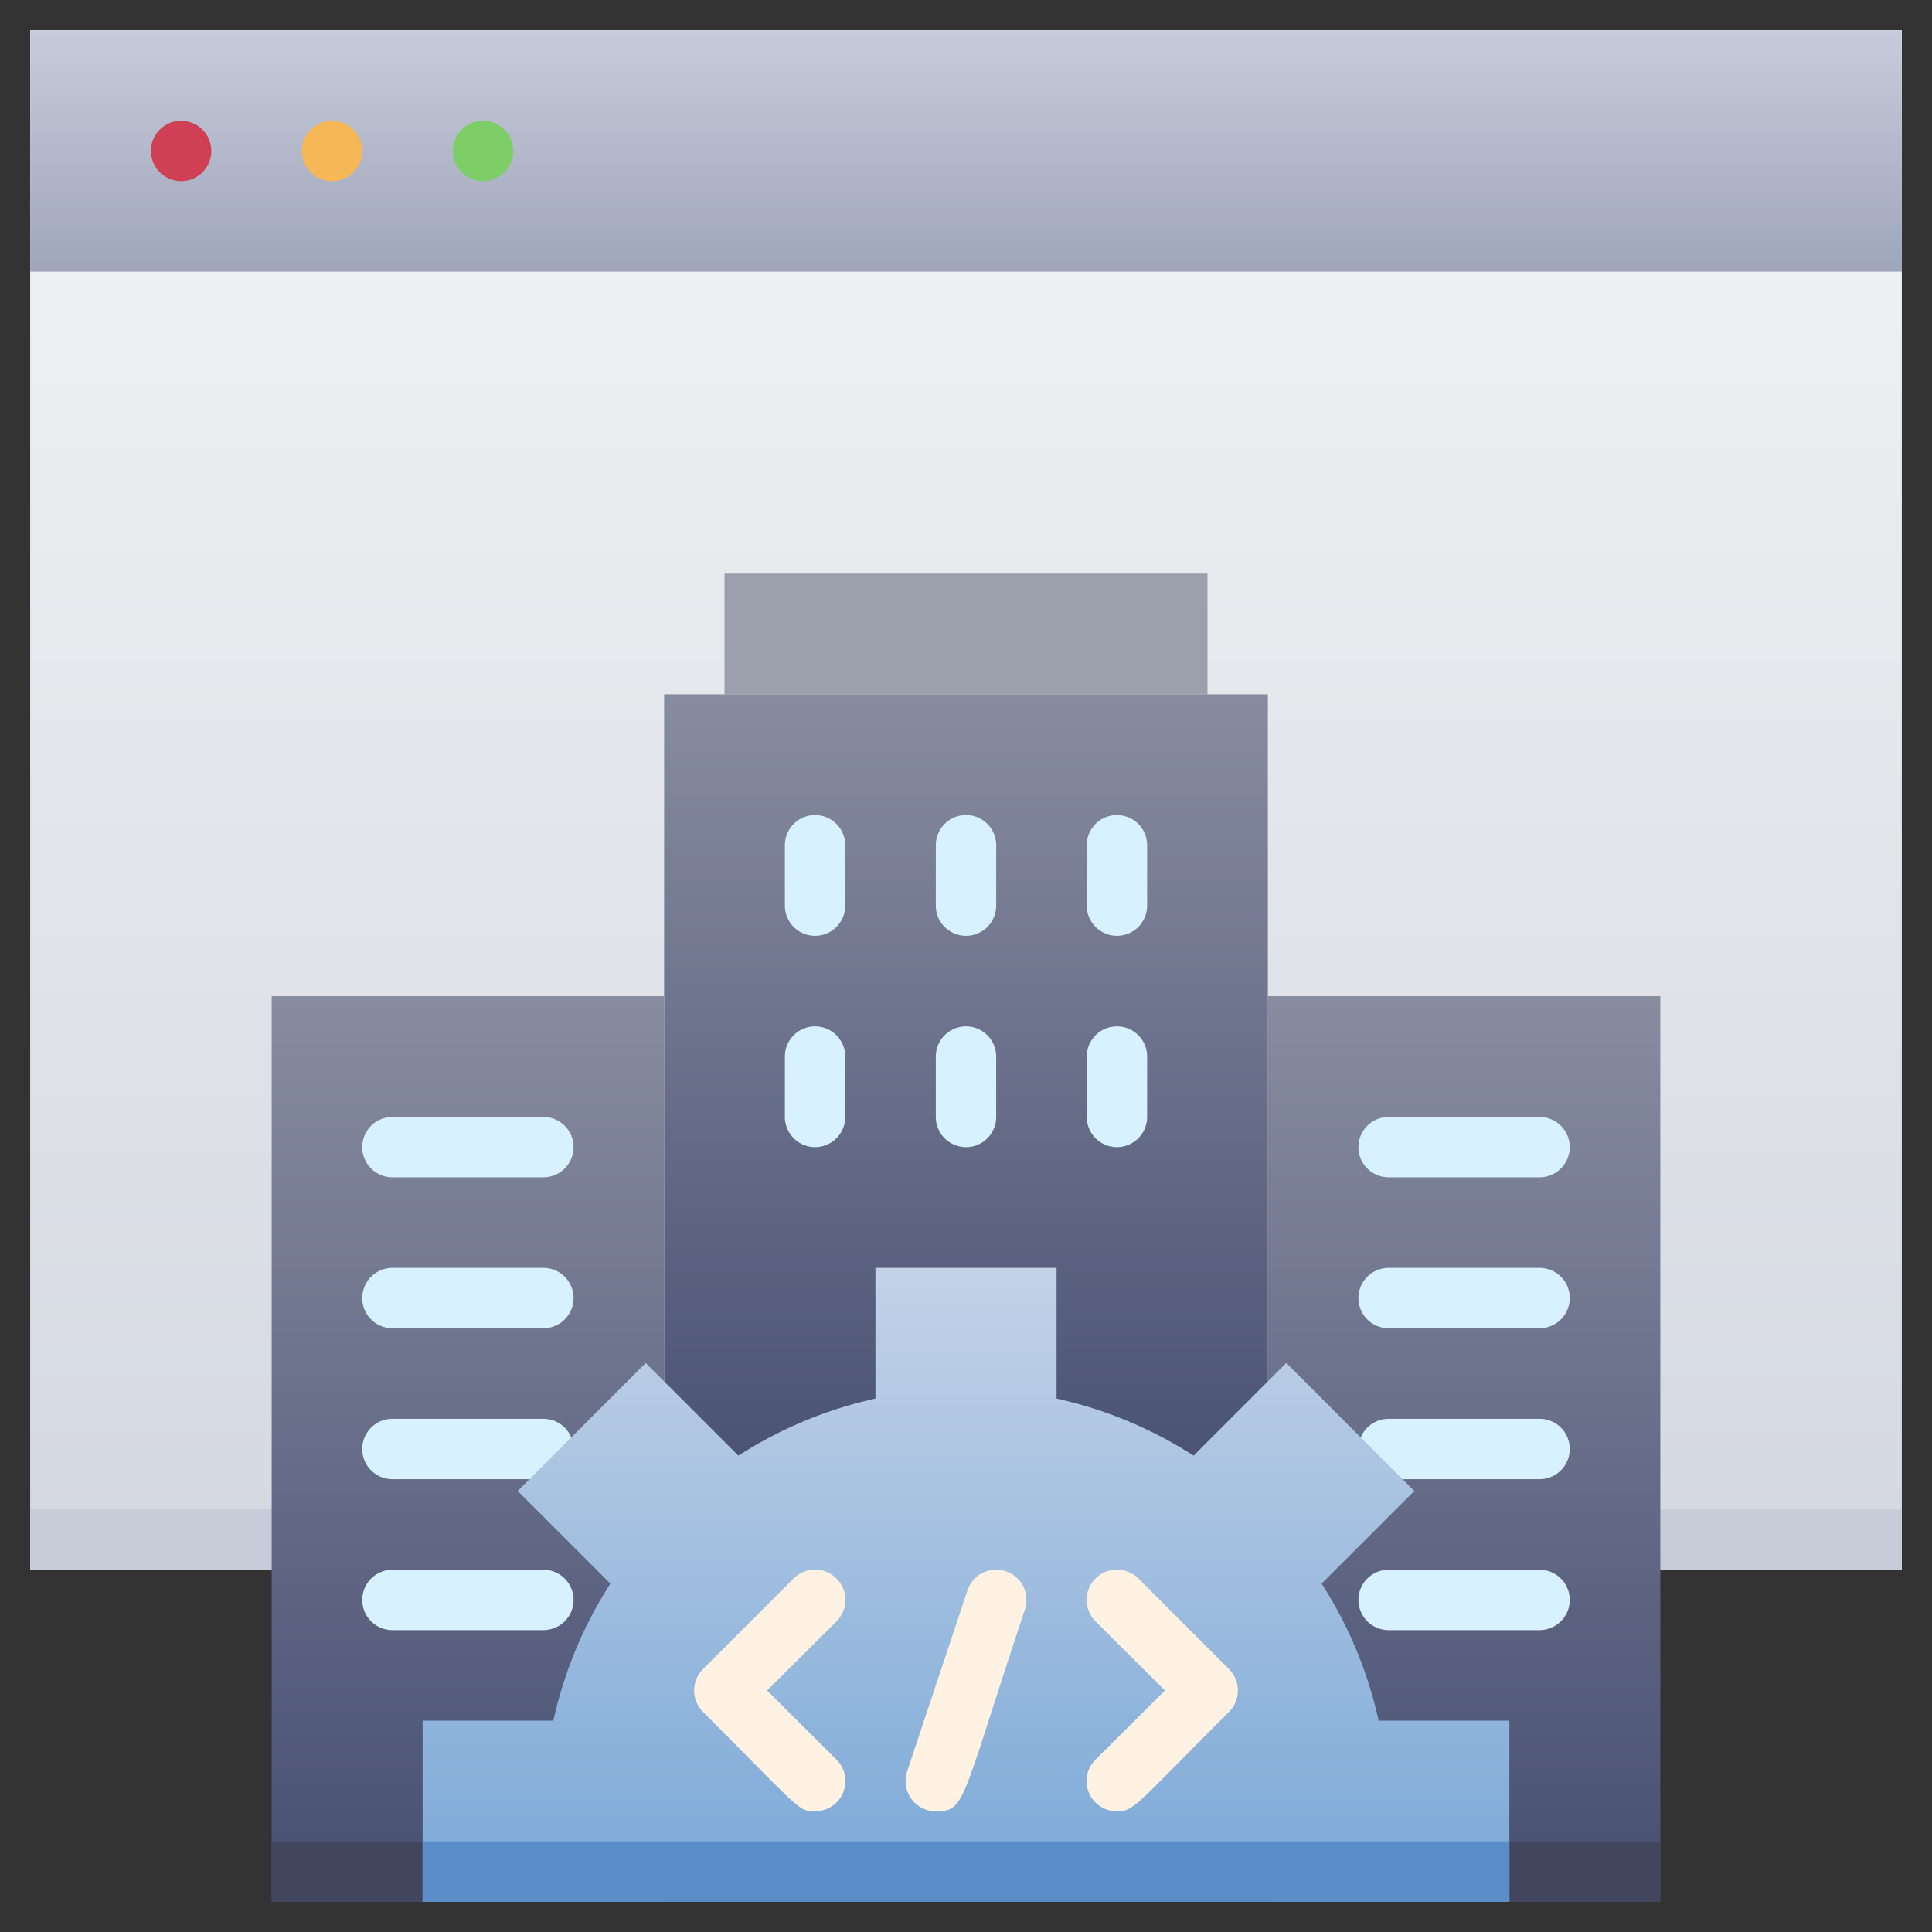 <svg xmlns="http://www.w3.org/2000/svg" xmlns:xlink="http://www.w3.org/1999/xlink" viewBox="0 0 64 64"><rect x="0" y="0" width="64" height="64" fill="#333333" stroke="none"/><defs><style>.cls-1{fill:url(#linear-gradient);}.cls-2{fill:#c7cdd8;}.cls-3{fill:url(#linear-gradient-2);}.cls-4{fill:url(#linear-gradient-3);}.cls-5{fill:#cf4055;}.cls-6{fill:#f6b756;}.cls-7{fill:#7ece67;}.cls-8{fill:#9ca0ad;}.cls-9{fill:url(#linear-gradient-4);}.cls-10{fill:url(#linear-gradient-5);}.cls-11{fill:#42455e;}.cls-12{fill:#d7f1ff;}.cls-13{fill:url(#linear-gradient-6);}.cls-14{fill:#fff2e3;}.cls-15{fill:#5b8dc9;}</style><linearGradient id="linear-gradient" x1="32" y1="52" x2="32" y2="1" gradientUnits="userSpaceOnUse"><stop offset="0" stop-color="#d4d8e1"/><stop offset="1" stop-color="#f3f4f5"/></linearGradient><linearGradient id="linear-gradient-2" x1="48.5" y1="63" x2="48.5" y2="33" gradientUnits="userSpaceOnUse"><stop offset="0" stop-color="#474f72"/><stop offset="1" stop-color="#878c9f"/></linearGradient><linearGradient id="linear-gradient-3" x1="32" y1="9" x2="32" y2="1" gradientUnits="userSpaceOnUse"><stop offset="0" stop-color="#a0a6ba"/><stop offset="1" stop-color="#c6ccda"/></linearGradient><linearGradient id="linear-gradient-4" x1="32" y1="50" x2="32" y2="23" xlink:href="#linear-gradient-2"/><linearGradient id="linear-gradient-5" x1="15.5" x2="15.5" xlink:href="#linear-gradient-2"/><linearGradient id="linear-gradient-6" x1="32" y1="63" x2="32" y2="42" gradientUnits="userSpaceOnUse"><stop offset="0" stop-color="#7aa8d7"/><stop offset="1" stop-color="#c3d2e7"/></linearGradient></defs><title>Software Compenies</title><g id="Software_Compenies" data-name="Software Compenies"><path class="cls-1" d="M63,52V1H1V52Z"/><path class="cls-2" d="M63,52V50H1v2Z"/><rect class="cls-3" x="42" y="33" width="13" height="30"/><rect class="cls-4" x="1" y="1" width="62" height="8"/><path class="cls-5" d="M7,5A1,1,0,0,1,5,5,1,1,0,0,1,7,5Z"/><path class="cls-6" d="M12,5a1,1,0,0,1-2,0A1,1,0,0,1,12,5Z"/><path class="cls-7" d="M17,5a1,1,0,0,1-2,0A1,1,0,0,1,17,5Z"/><rect class="cls-8" x="24" y="19" width="16" height="4"/><rect class="cls-9" x="22" y="23" width="20" height="27"/><rect class="cls-10" x="9" y="33" width="13" height="30"/><rect class="cls-11" x="9" y="61" width="13" height="2"/><rect class="cls-11" x="42" y="61" width="13" height="2"/><path class="cls-12" d="M31,30V28a1,1,0,0,1,2,0v2A1,1,0,0,1,31,30Z"/><path class="cls-12" d="M36,30V28a1,1,0,0,1,2,0v2A1,1,0,0,1,36,30Z"/><path class="cls-12" d="M26,30V28a1,1,0,0,1,2,0v2A1,1,0,0,1,26,30Z"/><path class="cls-12" d="M31,37V35a1,1,0,0,1,2,0v2A1,1,0,0,1,31,37Z"/><path class="cls-12" d="M36,37V35a1,1,0,0,1,2,0v2A1,1,0,0,1,36,37Z"/><path class="cls-12" d="M26,37V35a1,1,0,0,1,2,0v2A1,1,0,0,1,26,37Z"/><path class="cls-12" d="M18,39H13a1,1,0,0,1,0-2h5A1,1,0,0,1,18,39Z"/><path class="cls-12" d="M18,44H13a1,1,0,0,1,0-2h5A1,1,0,0,1,18,44Z"/><path class="cls-12" d="M51,39H46a1,1,0,0,1,0-2h5A1,1,0,0,1,51,39Z"/><path class="cls-12" d="M51,44H46a1,1,0,0,1,0-2h5A1,1,0,0,1,51,44Z"/><path class="cls-12" d="M18,49H13a1,1,0,0,1,0-2h5A1,1,0,0,1,18,49Z"/><path class="cls-12" d="M18,54H13a1,1,0,0,1,0-2h5A1,1,0,0,1,18,54Z"/><path class="cls-12" d="M51,49H46a1,1,0,0,1,0-2h5A1,1,0,0,1,51,49Z"/><path class="cls-12" d="M51,54H46a1,1,0,0,1,0-2h5A1,1,0,0,1,51,54Z"/><path class="cls-13" d="M50,63V57H45.67a13.92,13.92,0,0,0-1.89-4.54l3.07-3.07-4.24-4.24-3.07,3.07A13.92,13.92,0,0,0,35,46.33V42H29v4.33a13.92,13.92,0,0,0-4.54,1.89l-3.07-3.07-4.24,4.24,3.07,3.07A13.92,13.92,0,0,0,18.33,57H14v6Z"/><path class="cls-14" d="M27,60c-.55,0-.43,0-3.71-3.29a1,1,0,0,1,0-1.42l3-3a1,1,0,0,1,1.42,1.42L25.41,56l2.3,2.29A1,1,0,0,1,27,60Z"/><path class="cls-14" d="M37,60a1,1,0,0,1-.71-1.71L38.59,56l-2.3-2.29a1,1,0,0,1,1.42-1.42l3,3a1,1,0,0,1,0,1.42C37.59,59.82,37.58,60,37,60Z"/><path class="cls-14" d="M31,60a1,1,0,0,1-.95-1.32l2-6a1,1,0,0,1,1.9.64C31.82,59.71,32,60,31,60Z"/><rect class="cls-15" x="14" y="61" width="36" height="2"/></g></svg>